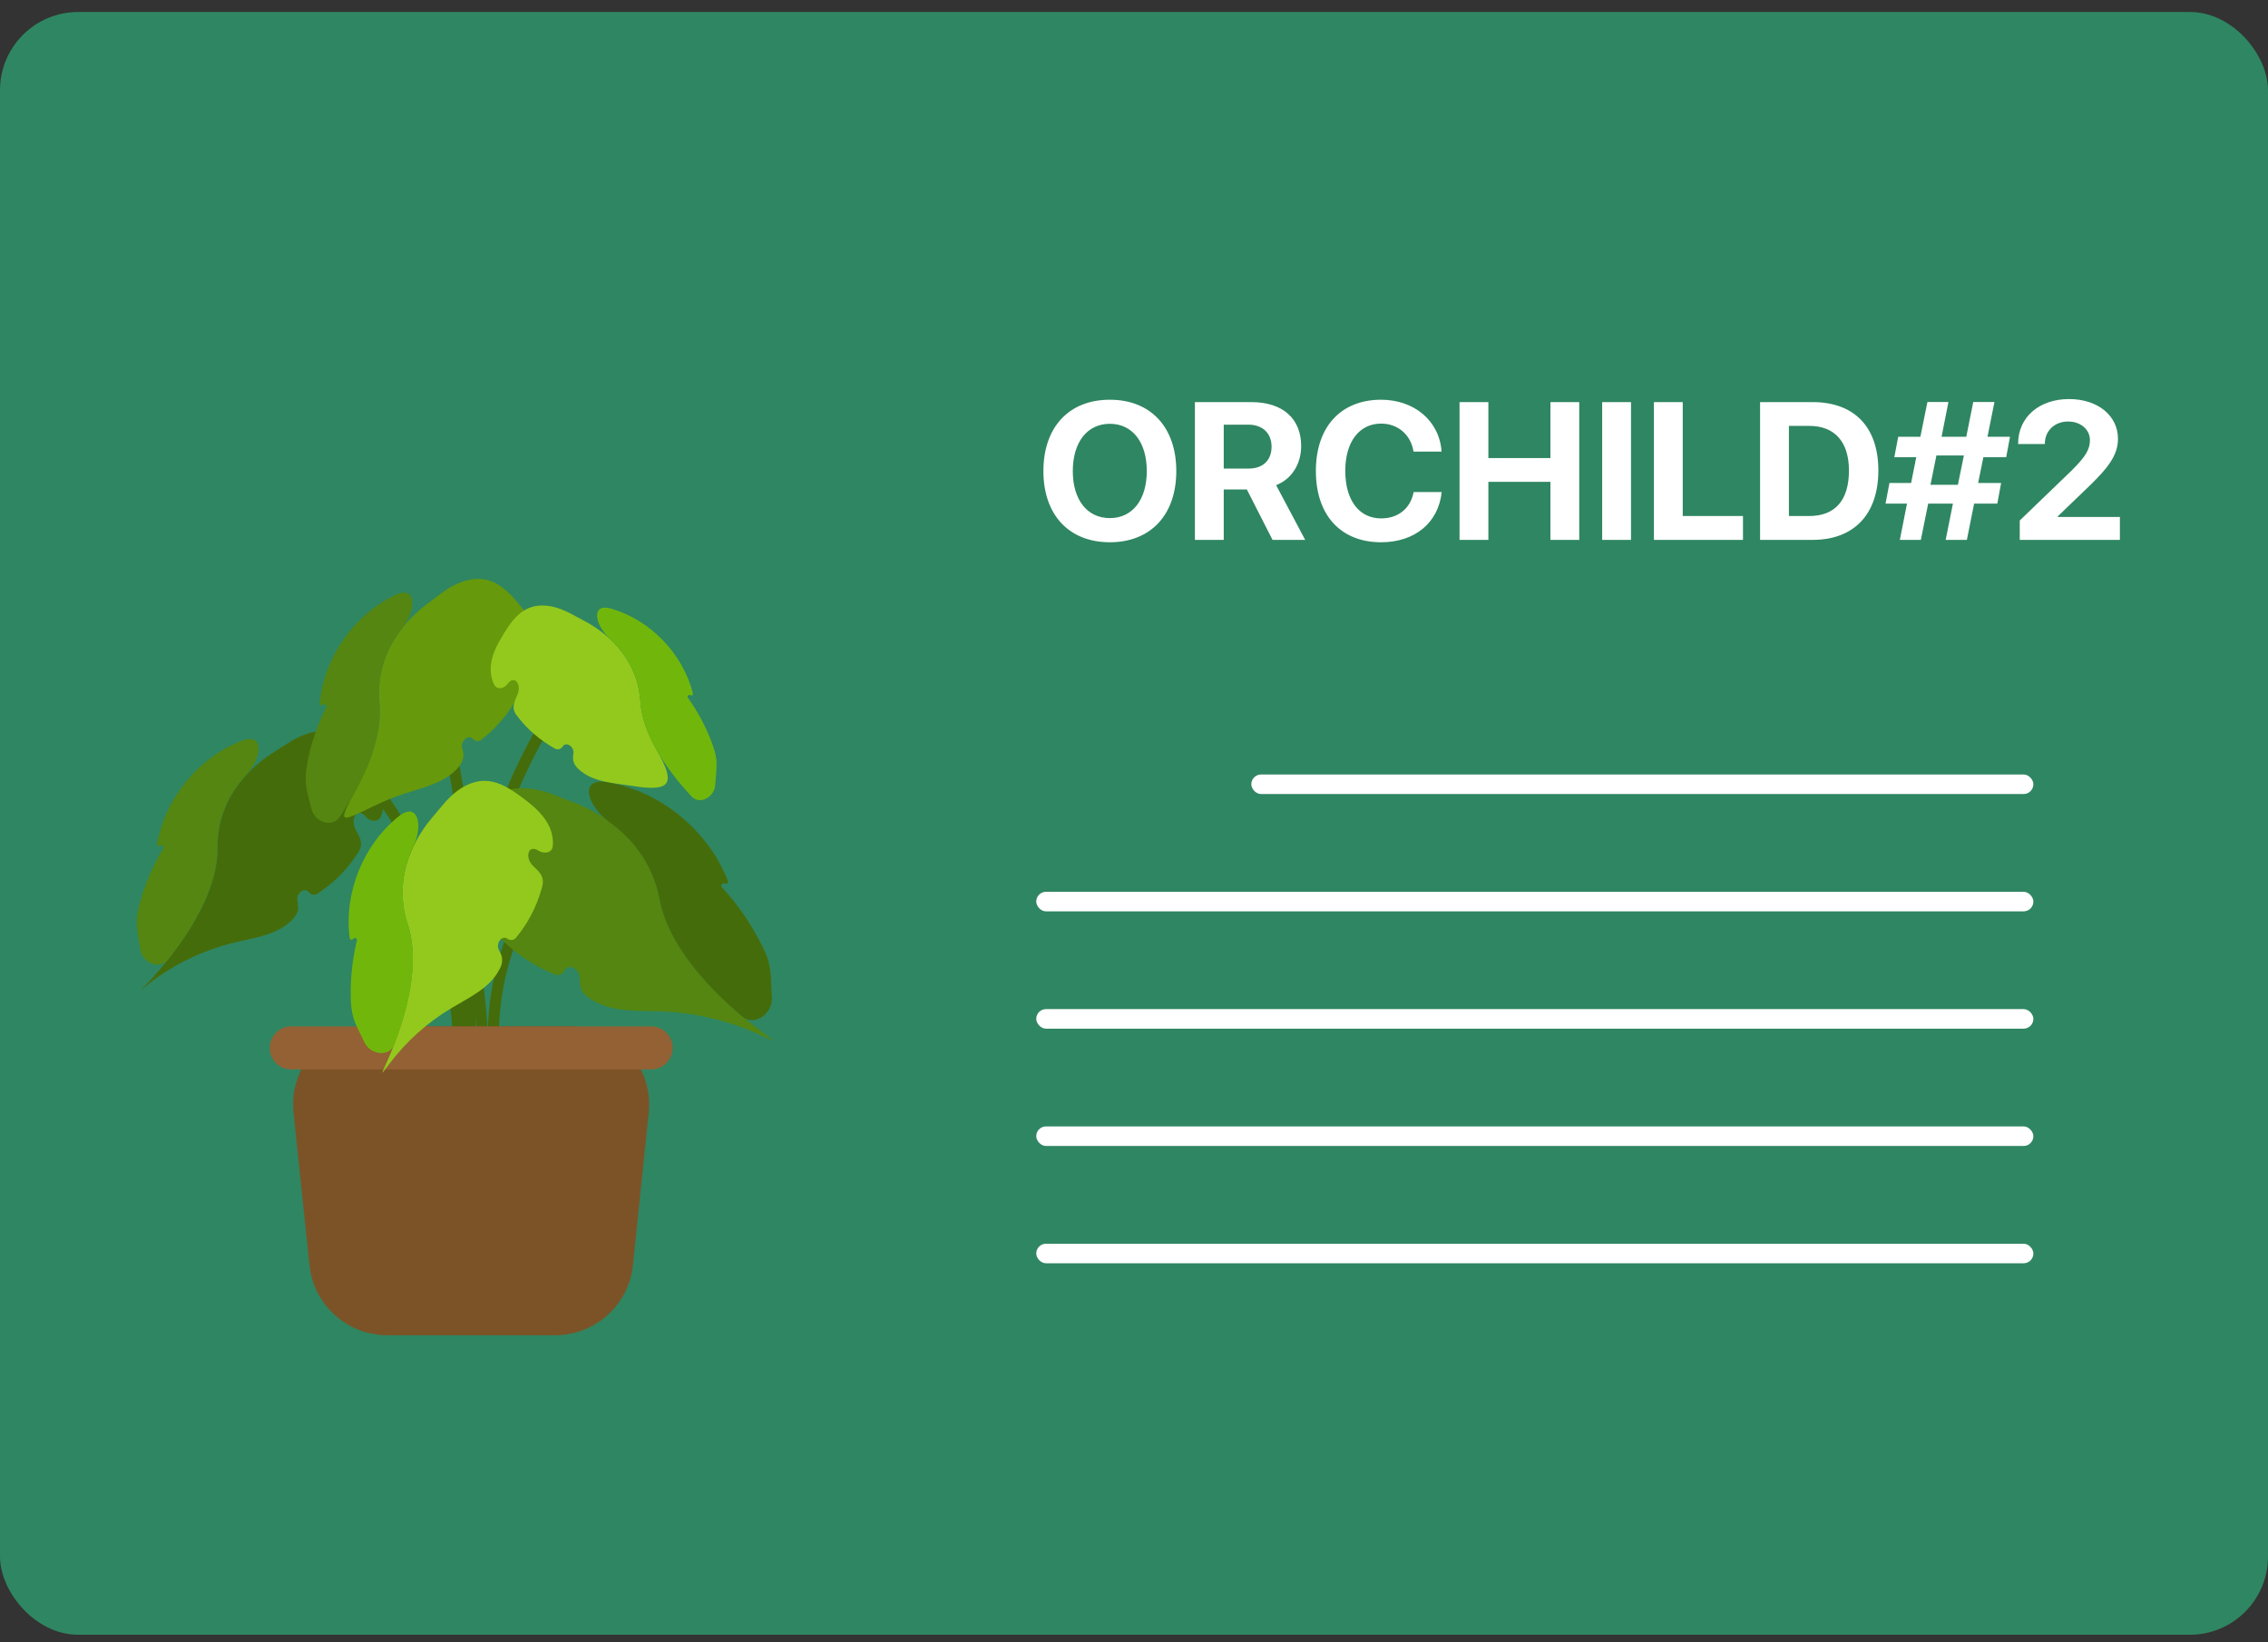<svg width="116" height="84" viewBox="0 0 116 84" fill="none" xmlns="http://www.w3.org/2000/svg">
<rect x="0" y="0" width="116" height="84" fill="#333333" stroke="none"/>
<rect y="0.613" width="116" height="83" rx="4" fill="#2DDA93" fill-opacity="0.5"/>
<g clip-path="url(#clip0_36_251)">
<path d="M24.092 55.49C23.936 55.51 23.794 55.4 23.775 55.244C22.93 48.08 24.828 40.652 29.015 34.779C29.109 34.648 29.293 34.62 29.422 34.717C29.549 34.812 29.575 34.992 29.483 35.121C25.38 40.878 23.51 48.15 24.34 55.171C24.359 55.327 24.248 55.47 24.092 55.49Z" fill="#456C0A"/>
<path d="M24.239 55.585C24.234 55.745 24.102 55.871 23.942 55.867C23.781 55.863 23.655 55.73 23.659 55.569C23.844 48.906 23.999 42.041 22.028 35.541C21.821 34.839 21.568 34.411 21.248 34.221C21.113 34.141 21.007 33.996 21.034 33.842C21.063 33.684 21.216 33.578 21.364 33.639C22.065 33.934 22.385 34.748 22.579 35.367C24.579 41.954 24.424 48.878 24.239 55.585Z" fill="#456C0A"/>
<path d="M25.397 55.048C25.241 55.072 25.095 54.966 25.074 54.81C24.549 50.951 25.727 46.889 28.231 43.903C28.463 43.625 28.732 43.338 29.052 43.138C29.186 43.054 29.355 43.121 29.42 43.265C29.484 43.41 29.418 43.578 29.288 43.669C29.074 43.819 28.878 44.026 28.666 44.28C26.264 47.135 25.129 51.009 25.638 54.72C25.66 54.877 25.553 55.024 25.397 55.048Z" fill="#456C0A"/>
<path d="M23.869 56.15C23.869 56.309 23.739 56.439 23.58 56.439C23.419 56.439 23.289 56.308 23.289 56.147C23.283 50.358 22.238 45.785 20.114 42.193C19.738 41.541 19.245 40.816 18.564 40.294C17.976 39.857 17.291 39.646 16.676 39.717C16.516 39.736 16.355 39.647 16.311 39.492C16.266 39.335 16.358 39.171 16.519 39.147C17.293 39.032 18.164 39.276 18.897 39.816C19.665 40.381 20.187 41.178 20.593 41.874C22.803 45.596 23.863 50.258 23.869 56.15Z" fill="#456C0A"/>
<path d="M24.768 56.012C24.607 56.016 24.474 55.889 24.471 55.728C24.399 52.01 24.25 47.484 22.079 43.97C21.996 43.836 22.032 43.659 22.163 43.571C22.296 43.483 22.476 43.519 22.56 43.655C24.815 47.296 24.965 51.925 25.05 55.717C25.053 55.876 24.927 56.008 24.768 56.012Z" fill="#456C0A"/>
<path d="M33.18 56.91C33.425 54.55 31.574 52.497 29.202 52.497H18.991C16.617 52.497 14.766 54.553 15.013 56.913L15.828 64.71C16.041 66.747 17.758 68.294 19.806 68.294H28.393C30.443 68.294 32.161 66.745 32.372 64.707L33.18 56.91Z" fill="#7C5327"/>
<path d="M34.399 53.685C34.353 54.258 33.875 54.7 33.301 54.7H14.895C14.323 54.7 13.846 54.263 13.797 53.693C13.742 53.05 14.25 52.497 14.895 52.497H33.301C33.943 52.497 34.449 53.045 34.399 53.685Z" fill="#936134"/>
<path d="M33.739 45.99C33.126 42.705 30.304 41.39 29.267 41.013C29.015 40.921 28.764 40.826 28.516 40.723C27.457 40.282 26.223 40.093 25.289 40.715C24.666 41.135 24.304 41.845 23.985 42.526C23.666 43.208 23.376 43.918 23.362 44.671C23.352 45.168 23.488 45.684 23.772 46.077C24.006 46.402 24.456 46.235 24.649 45.885C25.013 45.228 25.605 45.865 25.37 46.579C25.352 46.633 25.335 46.689 25.318 46.744C25.246 46.99 25.188 47.251 25.26 47.498C25.318 47.7 25.463 47.86 25.608 48.005C26.391 48.801 27.339 49.421 28.377 49.843C28.57 49.921 28.784 49.825 28.876 49.639C29.065 49.252 29.638 49.55 29.645 49.98C29.646 50.037 29.648 50.093 29.652 50.15C29.666 50.309 29.681 50.468 29.739 50.614C29.826 50.802 29.985 50.947 30.159 51.063C31.202 51.787 32.579 51.686 33.84 51.729C35.631 51.802 37.413 52.239 39.04 53.005C39.672 53.303 39.675 53.301 39.113 52.886C37.535 51.718 34.313 49.016 33.739 45.99Z" fill="#548611"/>
<path d="M39.333 49.295C39.246 48.903 39.072 48.541 38.884 48.193C38.358 47.176 37.7 46.225 36.925 45.386C36.835 45.288 36.952 45.125 37.067 45.189C37.159 45.24 37.267 45.153 37.229 45.056C36.216 42.467 33.785 40.466 31.043 40.005C29.613 39.762 30 41.199 31.174 42.05C32.25 42.829 33.373 44.078 33.739 46.005C34.195 48.405 36.316 50.602 37.965 51.99C38.587 52.515 39.52 51.847 39.478 51.034C39.434 50.44 39.463 49.86 39.333 49.295Z" fill="#456C0A"/>
<path d="M11.129 43.367C11.094 40.572 13.159 39.001 13.998 38.478C14.226 38.337 14.451 38.194 14.674 38.047C15.478 37.517 16.453 37.172 17.317 37.541C17.912 37.787 18.332 38.324 18.709 38.845C19.085 39.367 19.448 39.903 19.578 40.541C19.662 40.943 19.638 41.386 19.478 41.759C19.339 42.085 18.921 42.023 18.692 41.753C18.268 41.256 17.884 41.89 18.205 42.459C18.233 42.51 18.261 42.562 18.288 42.614C18.39 42.802 18.491 43.019 18.462 43.237C18.448 43.411 18.346 43.57 18.245 43.715C17.72 44.515 17.029 45.197 16.226 45.716C16.084 45.808 15.898 45.765 15.796 45.631C15.581 45.349 15.146 45.694 15.209 46.043C15.217 46.088 15.224 46.133 15.23 46.179C15.245 46.309 15.259 46.454 15.23 46.584C15.187 46.758 15.071 46.903 14.955 47.034C14.201 47.816 13.027 47.961 11.984 48.208C10.201 48.642 8.52 49.498 7.129 50.715C7.143 50.7 11.158 46.874 11.129 43.367Z" fill="#456C0A"/>
<path d="M6.999 47.063C7.014 46.73 7.086 46.382 7.188 46.063C7.455 45.132 7.845 44.228 8.348 43.398C8.406 43.303 8.275 43.184 8.188 43.255C8.121 43.31 8.022 43.255 8.037 43.169C8.449 40.831 10.148 38.744 12.362 37.889C13.519 37.455 13.436 38.718 12.597 39.625C11.826 40.459 11.095 41.694 11.115 43.367C11.141 45.451 9.735 47.647 8.589 49.086C8.154 49.632 7.272 49.232 7.173 48.541C7.101 48.048 6.985 47.556 6.999 47.063Z" fill="#548611"/>
<path d="M19.405 35.947C19.153 33.201 21.04 31.494 21.833 30.904C22.054 30.739 22.273 30.574 22.49 30.405C23.235 29.827 24.172 29.422 25.043 29.7C25.652 29.903 26.115 30.381 26.521 30.874C26.927 31.352 27.333 31.86 27.521 32.468C27.645 32.867 27.65 33.316 27.512 33.7C27.398 34.02 26.996 33.993 26.757 33.753C26.311 33.306 25.974 33.963 26.324 34.488C26.352 34.53 26.379 34.571 26.405 34.613C26.521 34.802 26.637 34.99 26.623 35.208C26.623 35.382 26.536 35.541 26.449 35.7C25.989 36.527 25.363 37.259 24.614 37.842C24.483 37.944 24.297 37.916 24.186 37.792C23.955 37.533 23.546 37.916 23.637 38.25C23.647 38.289 23.657 38.328 23.666 38.367C23.695 38.497 23.724 38.628 23.695 38.758C23.666 38.932 23.565 39.092 23.463 39.222C22.782 40.048 21.637 40.28 20.623 40.613C20.143 40.771 19.673 40.961 19.217 41.181C17.252 42.131 17.258 42.175 18.281 40.246C18.979 38.931 19.538 37.383 19.405 35.947Z" fill="#66990C"/>
<path d="M15.637 39.918C15.623 39.584 15.681 39.251 15.739 38.918C15.926 37.968 16.246 37.047 16.684 36.178C16.736 36.074 16.599 35.968 16.515 36.048C16.45 36.111 16.343 36.062 16.351 35.972C16.57 33.644 18.076 31.461 20.202 30.439C21.309 29.91 21.325 31.172 20.568 32.137C19.875 33.02 19.253 34.295 19.405 35.947C19.595 38.004 18.383 40.282 17.368 41.792C16.983 42.364 16.081 42.04 15.927 41.367C15.811 40.874 15.652 40.411 15.637 39.918Z" fill="#548611"/>
<path d="M20.855 47.28C19.994 44.661 21.454 42.579 22.096 41.828C22.275 41.619 22.452 41.409 22.626 41.196C23.225 40.464 24.047 39.858 24.956 39.947C25.594 40.005 26.145 40.381 26.667 40.758C27.174 41.135 27.681 41.541 28 42.092C28.208 42.451 28.317 42.885 28.271 43.288C28.233 43.628 27.83 43.69 27.54 43.508C26.998 43.166 26.82 43.878 27.29 44.314C27.329 44.35 27.368 44.387 27.406 44.425C27.565 44.57 27.71 44.744 27.754 44.961C27.783 45.135 27.754 45.309 27.696 45.483C27.434 46.387 26.994 47.244 26.387 47.967C26.278 48.097 26.09 48.112 25.952 48.014C25.66 47.808 25.349 48.264 25.513 48.581C25.531 48.615 25.549 48.651 25.565 48.686C25.623 48.802 25.681 48.932 25.681 49.062C25.696 49.236 25.638 49.41 25.551 49.57C25.073 50.526 24.015 51.005 23.102 51.555C21.858 52.292 20.771 53.276 19.904 54.426C19.463 55.011 19.472 55.018 19.773 54.35C20.483 52.772 21.622 49.644 20.855 47.28Z" fill="#93C91C"/>
<path d="M18.058 51.99C17.971 51.671 17.942 51.323 17.942 50.99C17.918 50.015 18.028 49.041 18.255 48.104C18.282 47.994 18.127 47.922 18.067 48.018C18.019 48.096 17.898 48.075 17.886 47.984C17.582 45.656 18.577 43.209 20.405 41.744C21.376 40.992 21.662 42.199 21.137 43.309C20.658 44.323 20.336 45.704 20.855 47.28C21.5 49.243 20.822 51.732 20.164 53.43C19.914 54.075 18.961 53.957 18.652 53.338C18.449 52.889 18.188 52.468 18.058 51.99Z" fill="#71B70B"/>
<path d="M32.752 35.874C32.594 33.463 30.747 32.219 29.945 31.79C29.706 31.662 29.467 31.533 29.228 31.404C28.494 31.005 27.634 30.791 26.912 31.164C26.404 31.425 26.071 31.918 25.767 32.41C25.477 32.889 25.187 33.396 25.114 33.961C25.068 34.324 25.117 34.71 25.28 35.025C25.425 35.304 25.791 35.219 25.976 34.965C26.32 34.494 26.703 35.029 26.455 35.556C26.432 35.604 26.411 35.652 26.39 35.7C26.317 35.874 26.245 36.077 26.274 36.266C26.303 36.425 26.39 36.555 26.491 36.671C26.999 37.335 27.658 37.882 28.385 38.291C28.523 38.368 28.696 38.312 28.781 38.179C28.956 37.908 29.367 38.193 29.33 38.513C29.325 38.556 29.321 38.599 29.317 38.642C29.303 38.758 29.303 38.889 29.346 38.99C29.39 39.135 29.506 39.266 29.622 39.367C30.332 40.005 31.375 40.048 32.317 40.193C34.291 40.513 34.596 40.126 33.601 38.391C33.145 37.597 32.809 36.735 32.752 35.874Z" fill="#93C91C"/>
<path d="M36.636 38.845C36.607 38.541 36.506 38.251 36.404 37.975C36.099 37.165 35.689 36.393 35.182 35.689C35.124 35.609 35.232 35.5 35.313 35.557C35.377 35.603 35.46 35.544 35.441 35.468C34.925 33.432 33.275 31.723 31.274 31.135C30.224 30.817 30.39 31.93 31.194 32.676C31.928 33.356 32.655 34.394 32.752 35.874C32.873 37.709 34.262 39.548 35.37 40.739C35.784 41.184 36.537 40.77 36.578 40.164C36.607 39.715 36.68 39.28 36.636 38.845Z" fill="#71B70B"/>
</g>
<path d="M56.765 20.445C54.675 20.445 53.366 21.847 53.366 24.093C53.366 26.334 54.675 27.735 56.765 27.735C58.85 27.735 60.163 26.334 60.163 24.093C60.163 21.847 58.85 20.445 56.765 20.445ZM56.765 21.676C57.917 21.676 58.654 22.613 58.654 24.093C58.654 25.567 57.917 26.5 56.765 26.5C55.607 26.5 54.87 25.567 54.87 24.093C54.87 22.613 55.612 21.676 56.765 21.676ZM62.59 21.72H63.845C64.577 21.72 65.036 22.159 65.036 22.843C65.036 23.541 64.602 23.966 63.859 23.966H62.59V21.72ZM62.59 25.035H63.772L65.085 27.613H66.755L65.27 24.815C66.081 24.498 66.55 23.717 66.55 22.814C66.55 21.422 65.622 20.567 64.001 20.567H61.115V27.613H62.59V25.035ZM70.637 27.735C72.365 27.735 73.571 26.739 73.737 25.167H72.302C72.145 26.002 71.516 26.515 70.642 26.515C69.514 26.515 68.806 25.587 68.806 24.083C68.806 22.599 69.523 21.666 70.637 21.666C71.496 21.666 72.16 22.232 72.297 23.097H73.732C73.62 21.52 72.331 20.445 70.637 20.445C68.596 20.445 67.302 21.817 67.302 24.088C67.302 26.363 68.586 27.735 70.637 27.735ZM80.773 27.613V20.567H79.299V23.429H76.125V20.567H74.65V27.613H76.125V24.645H79.299V27.613H80.773ZM83.42 27.613V20.567H81.945V27.613H83.42ZM89.147 26.393H86.066V20.567H84.592V27.613H89.147V26.393ZM90.022 20.567V27.613H92.712C94.826 27.613 96.071 26.3 96.071 24.064C96.071 21.827 94.826 20.567 92.712 20.567H90.022ZM91.496 21.783H92.536C93.835 21.783 94.567 22.594 94.567 24.068C94.567 25.592 93.855 26.393 92.536 26.393H91.496V21.783ZM99.514 27.613H100.598L100.969 25.758H102.155L102.351 24.703H101.174L101.442 23.385H102.609L102.805 22.34H101.652L102.009 20.562H100.925L100.568 22.34H99.304L99.655 20.562H98.581L98.22 22.34H97.087L96.887 23.385H98.01L97.746 24.703H96.638L96.438 25.758H97.536L97.17 27.613H98.244L98.62 25.758H99.885L99.514 27.613ZM98.737 24.796L99.04 23.297H100.446L100.139 24.796H98.737ZM103.22 22.686V22.711H104.587V22.686C104.587 22.037 105.09 21.559 105.773 21.559C106.428 21.559 106.892 21.979 106.892 22.506C106.892 22.994 106.672 23.351 105.959 24.064L103.303 26.622V27.613H108.425V26.441H105.246V26.412L106.965 24.757C107.741 23.985 108.327 23.326 108.327 22.447C108.327 21.27 107.307 20.411 105.822 20.411C104.284 20.411 103.22 21.354 103.22 22.686Z" fill="white"/>
<rect x="64" y="39.613" width="40" height="1" rx="0.5" fill="white"/>
<rect x="53" y="45.613" width="51" height="1" rx="0.5" fill="white"/>
<rect x="53" y="51.613" width="51" height="1" rx="0.5" fill="white"/>
<rect x="53" y="57.613" width="51" height="1" rx="0.5" fill="white"/>
<rect x="53" y="63.613" width="51" height="1" rx="0.5" fill="white"/>
<defs>
<clipPath id="clip0_36_251">
<rect width="33" height="40.551" fill="white" transform="translate(7 29.613)"/>
</clipPath>
</defs>
</svg>
